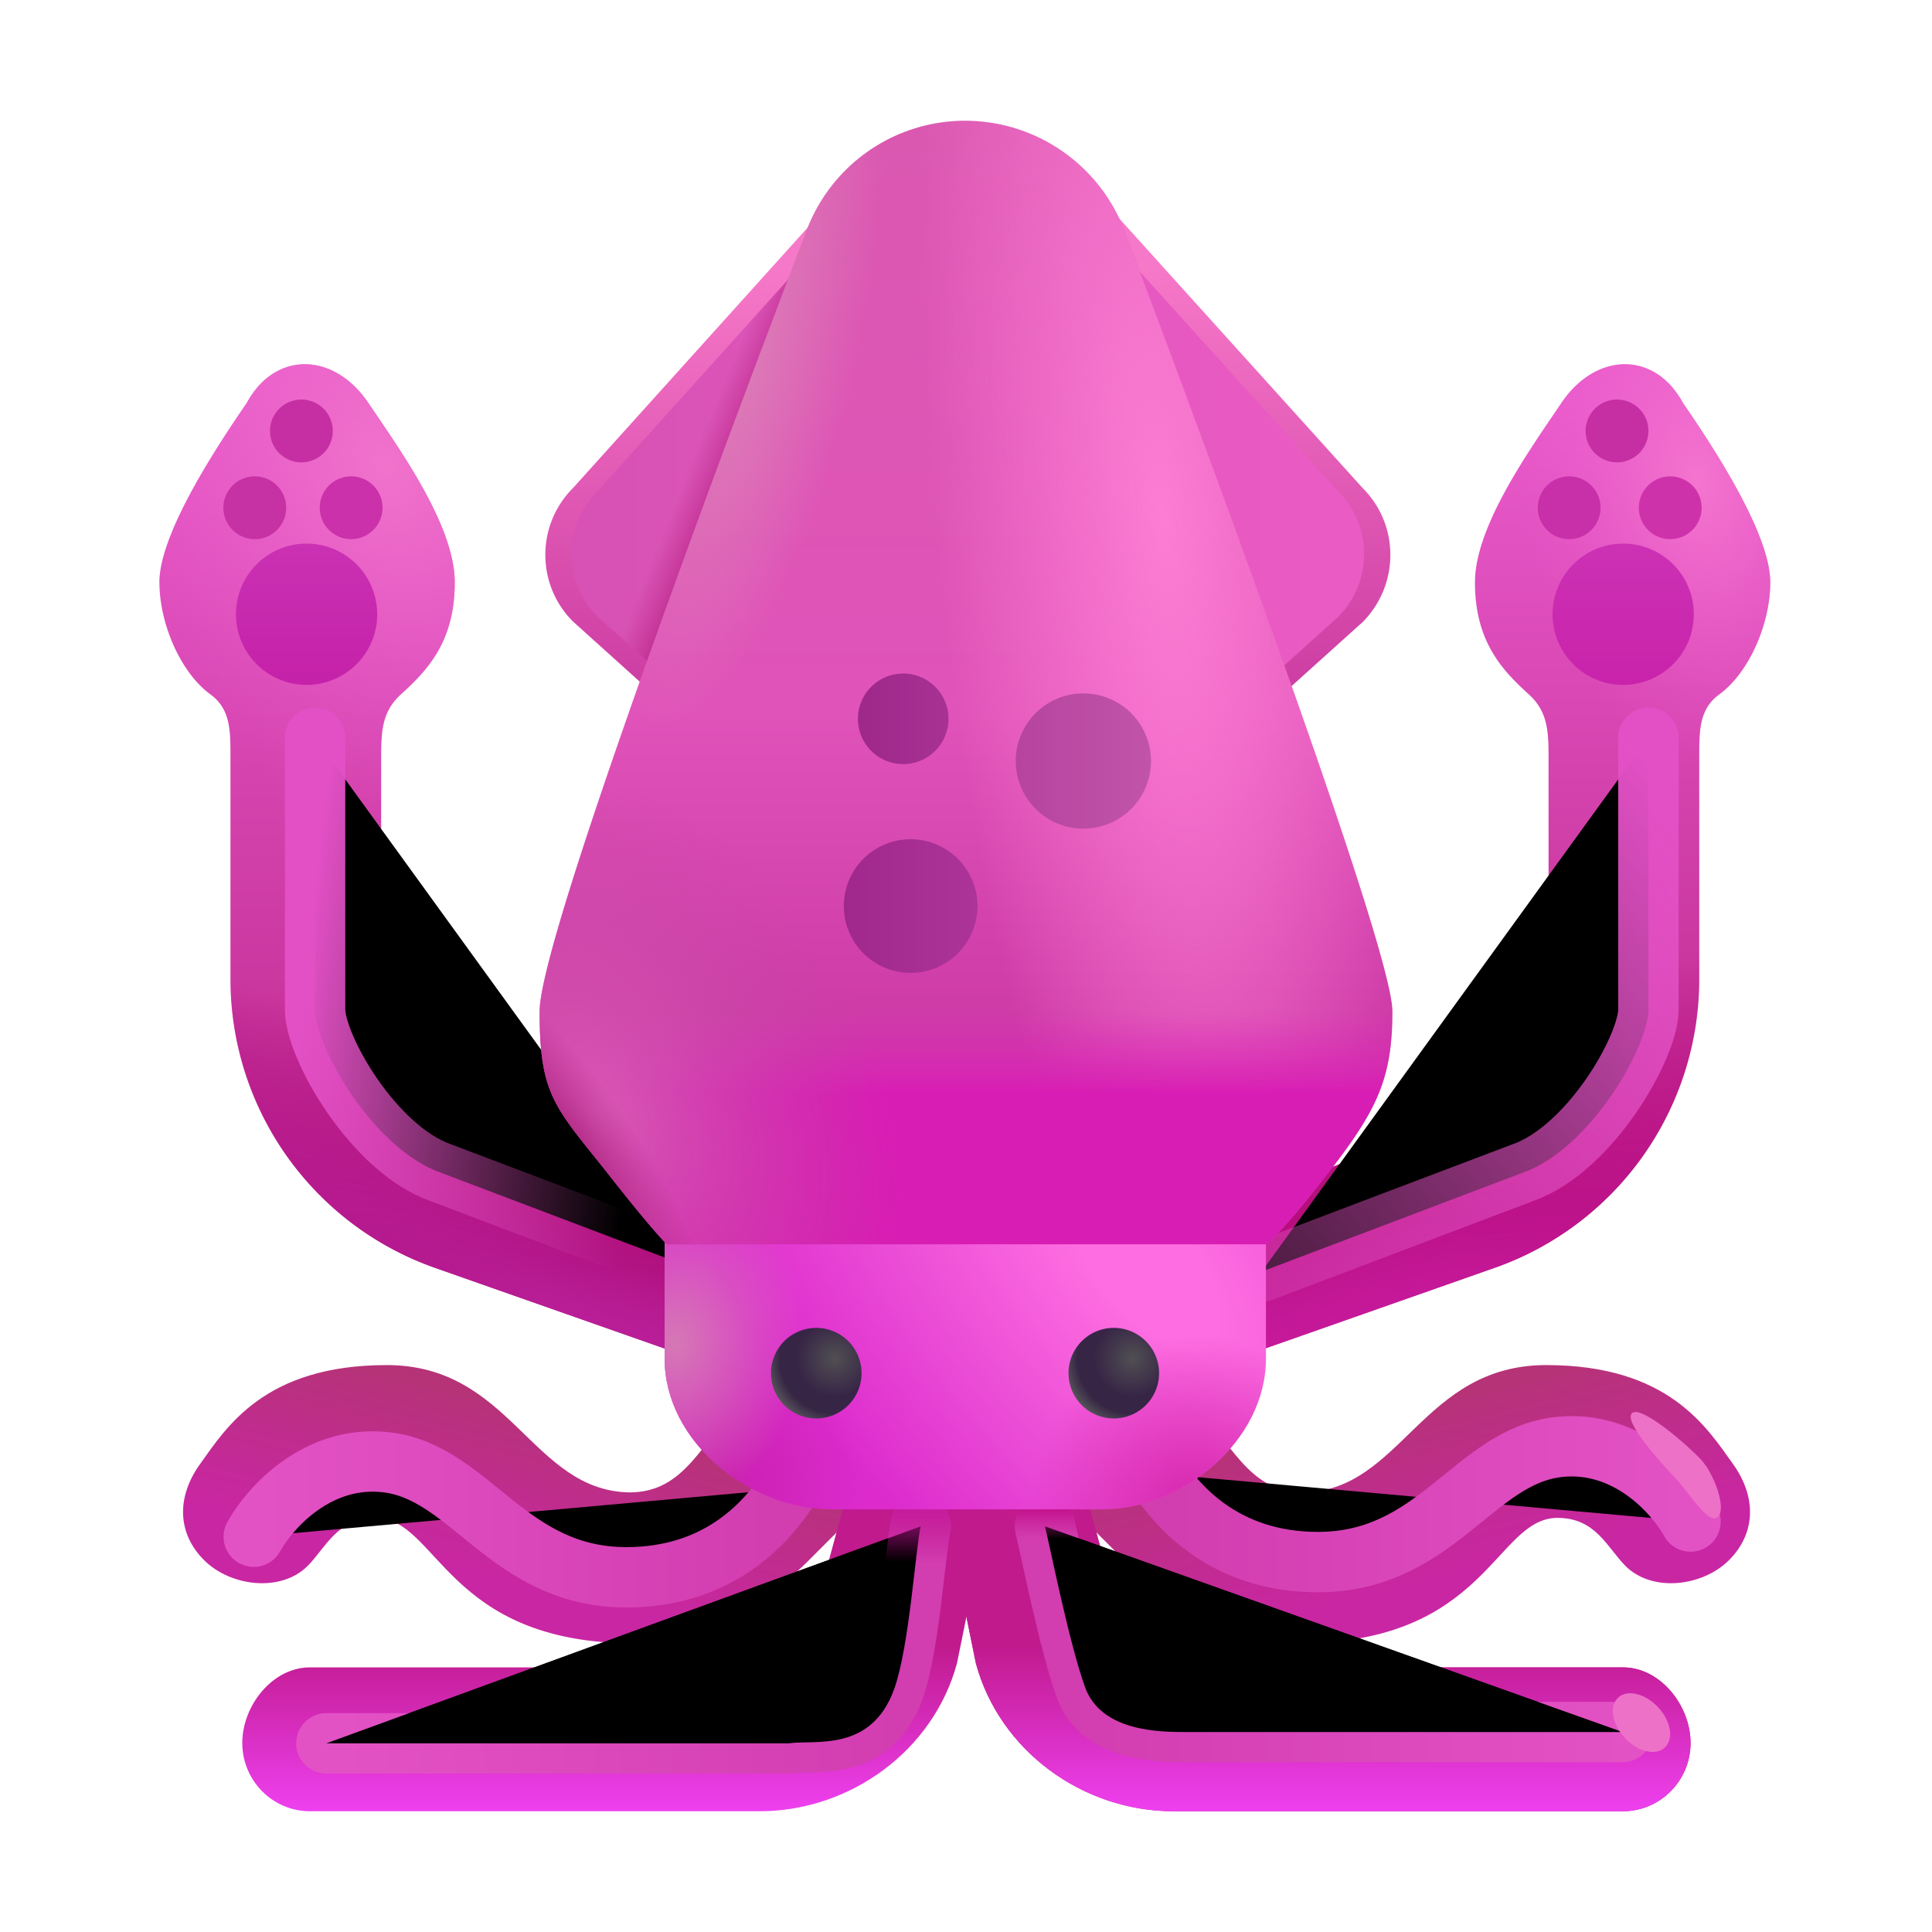 <svg width="100%" height="100%" viewBox="0 0 32 32" xmlns="http://www.w3.org/2000/svg"><path fill="url(#a)" d="M2.64 9.646c0-.755.822-2.064 1.446-2.97.47-.87 1.447-.845 2.016 0 .502.746 1.43 2.026 1.43 2.97 0 .98-.451 1.454-.891 1.854-.31.28-.328.606-.328 1.026v3.7c0 1.19.598 1.962 1.718 2.352l4.11 1.656c.59.21.896.972.696 1.552a1.127 1.127 0 0 1-1.43.69l-4.21-1.48a5.07 5.07 0 0 1-3.38-4.77v-3.7c0-.43 0-.784-.333-1.026-.49-.358-.843-1.165-.843-1.854"/><path fill="url(#b)" d="M2.64 9.646c0-.755.822-2.064 1.446-2.97.47-.87 1.447-.845 2.016 0 .502.746 1.43 2.026 1.43 2.97 0 .98-.451 1.454-.891 1.854-.31.28-.328.606-.328 1.026v3.7c0 1.19.598 1.962 1.718 2.352l4.11 1.656c.59.21.896.972.696 1.552a1.127 1.127 0 0 1-1.43.69l-4.21-1.48a5.07 5.07 0 0 1-3.38-4.77v-3.7c0-.43 0-.784-.333-1.026-.49-.358-.843-1.165-.843-1.854"/><path fill="url(#c)" d="M2.64 9.646c0-.755.822-2.064 1.446-2.97.47-.87 1.447-.845 2.016 0 .502.746 1.43 2.026 1.43 2.97 0 .98-.451 1.454-.891 1.854-.31.28-.328.606-.328 1.026v3.7c0 1.19.598 1.962 1.718 2.352l4.11 1.656c.59.21.896.972.696 1.552a1.127 1.127 0 0 1-1.43.69l-4.21-1.48a5.07 5.07 0 0 1-3.38-4.77v-3.7c0-.43 0-.784-.333-1.026-.49-.358-.843-1.165-.843-1.854"/><path fill="url(#d)" d="M5.078 11.344a1.17 1.17 0 1 0 0-2.34 1.17 1.17 0 0 0 0 2.34"/><path fill="#CA31AA" d="M5.816 8.93a.52.52 0 1 0 0-1.04.52.52 0 0 0 0 1.04"/><path fill="#C631A3" d="M4.22 8.93a.52.52 0 1 0 0-1.04.52.52 0 0 0 0 1.04"/><path fill="#C62FA3" d="M4.992 7.658a.52.52 0 1 0 0-1.04.52.52 0 0 0 0 1.04"/><path fill="url(#e)" d="M29.321 9.646c0-.755-.821-2.064-1.445-2.97-.47-.87-1.447-.845-2.016 0-.502.746-1.43 2.026-1.43 2.97 0 .98.451 1.454.891 1.854.31.28.328.606.328 1.026v3.7c0 1.19-.598 1.962-1.718 2.352l-4.11 1.656c-.59.21-.896.972-.696 1.552a1.127 1.127 0 0 0 1.43.69l4.21-1.48a5.07 5.07 0 0 0 3.38-4.77v-3.7c0-.43 0-.784.333-1.026.49-.358.843-1.165.843-1.854"/><path fill="url(#f)" d="M29.321 9.646c0-.755-.821-2.064-1.445-2.97-.47-.87-1.447-.845-2.016 0-.502.746-1.43 2.026-1.43 2.97 0 .98.451 1.454.891 1.854.31.28.328.606.328 1.026v3.7c0 1.19-.598 1.962-1.718 2.352l-4.11 1.656c-.59.21-.896.972-.696 1.552a1.127 1.127 0 0 0 1.43.69l4.21-1.48a5.07 5.07 0 0 0 3.38-4.77v-3.7c0-.43 0-.784.333-1.026.49-.358.843-1.165.843-1.854"/><path fill="url(#g)" d="M29.321 9.646c0-.755-.821-2.064-1.445-2.97-.47-.87-1.447-.845-2.016 0-.502.746-1.43 2.026-1.43 2.97 0 .98.451 1.454.891 1.854.31.28.328.606.328 1.026v3.7c0 1.19-.598 1.962-1.718 2.352l-4.11 1.656c-.59.21-.896.972-.696 1.552a1.127 1.127 0 0 0 1.43.69l4.21-1.48a5.07 5.07 0 0 0 3.38-4.77v-3.7c0-.43 0-.784.333-1.026.49-.358.843-1.165.843-1.854"/><path fill="url(#h)" d="M26.885 11.344a1.17 1.17 0 1 1 0-2.34 1.17 1.17 0 0 1 0 2.34"/><path fill="#C730A8" d="M25.99 8.93a.52.52 0 1 1 0-1.04.52.52 0 0 1 0 1.04"/><path fill="#CE32AA" d="M27.664 8.93a.52.52 0 1 1 0-1.04.52.52 0 0 1 0 1.04"/><path fill="#C62EA4" d="M26.783 7.658a.52.52 0 1 1 0-1.04.52.52 0 0 1 0 1.04"/><path fill="url(#i)" d="M10.51 27.219c-3.135 0-3.252-2.078-4.291-2.078-.633 0-.822.493-1.125.797-.44.44-1.275.342-1.715-.098s-.461-1.04-.066-1.59c.437-.61 1.07-1.64 3.093-1.64 2.063 0 2.393 2.075 4.016 2.109.937 0 1.186-.835 1.906-1.555.44-.44 1.612-.334 2.052.106s.44 1.15 0 1.59l-1.02 1.02c-.77.76-1.78 1.339-2.85 1.339"/><path fill="url(#j)" d="M21.508 27.219c3.135 0 3.252-2.078 4.29-2.078.634 0 .822.493 1.126.797.44.44 1.275.342 1.715-.098s.46-1.04.066-1.59c-.437-.61-1.07-1.64-3.094-1.64-2.062 0-2.393 2.075-4.015 2.109-.938 0-1.186-.835-1.907-1.555-.44-.44-1.611-.334-2.051.106s-.44 1.15 0 1.59l1.02 1.02c.77.76 1.78 1.339 2.85 1.339"/><g filter="url(#k)"><path stroke="url(#l)" stroke-linecap="round" d="M28.001 25.201c-.27-.49-1.062-1.359-2.187-1.234-1.406.156-2.016 1.906-3.985 1.906-1.575 0-2.354-.958-2.687-1.469"/></g><path fill="url(#m)" d="M5.133 30h7.447c1.5 0 2.881-1.003 3.271-2.453l.163-.802v-2.79c0-1.4-1.241-1.977-1.614-.58l-.97 3.57c-.12.46-.38.672-.86.672H5.133c-.62 0-1.12.633-1.12 1.253s.5 1.13 1.12 1.13"/><path fill="#C01A8D" d="M26.881 30h-7.447c-1.5 0-2.881-1.003-3.271-2.453L16 26.745v-2.79c0-1.4 1.242-1.977 1.614-.58l.97 3.57c.12.46.38.672.86.672h7.437c.62 0 1.12.633 1.12 1.253s-.5 1.13-1.12 1.13"/><g filter="url(#n)"><path stroke="url(#o)" stroke-linecap="round" d="M5.219 12.219v4.5c0 .625.968 2.312 2.078 2.703l4.328 1.64"/></g><g stroke-linecap="round" filter="url(#p)"><path stroke="url(#q)" d="M5.406 28.875h7.657c.437-.062 1.37.156 1.75-.906.25-.7.354-2.354.437-2.688"/><path stroke="url(#r)" d="M5.406 28.875h7.657c.437-.062 1.37.156 1.75-.906.25-.7.354-2.354.437-2.688"/></g><g filter="url(#s)"><path stroke="url(#t)" stroke-linecap="round" d="M27.303 12.219v4.5c0 .625-.969 2.312-2.078 2.703l-4.328 1.64"/></g><path fill="url(#u)" d="M26.881 30h-7.447c-1.5 0-2.881-1.003-3.271-2.453L16 26.745v-2.79c0-1.4 1.242-1.977 1.614-.58l.97 3.57c.12.46.38.672.86.672h7.437c.62 0 1.12.633 1.12 1.253s-.5 1.13-1.12 1.13"/><g stroke-linecap="round" filter="url(#v)"><path stroke="url(#w)" d="M26.875 28.688h-7.219c-.437 0-1.42 0-1.687-.75s-.578-2.323-.661-2.657"/><path stroke="url(#x)" d="M26.875 28.688h-7.219c-.437 0-1.42 0-1.687-.75s-.578-2.323-.661-2.657"/></g><g filter="url(#y)"><path stroke="url(#z)" stroke-linecap="round" d="M4.203 25.453c.271-.49 1.063-1.36 2.188-1.234 1.406.156 2.015 1.906 3.984 1.906 1.575 0 2.354-.958 2.688-1.469"/></g><path fill="url(#A)" d="M18.25 25h-4.46c-1.381 0-2.782-1.12-2.782-2.5v-2.2h9.96v2.2c0 1.38-1.398 2.5-2.718 2.5"/><path fill="url(#B)" d="M18.25 25h-4.46c-1.381 0-2.782-1.12-2.782-2.5v-2.2h9.96v2.2c0 1.38-1.398 2.5-2.718 2.5"/><path fill="url(#C)" d="M18.25 25h-4.46c-1.381 0-2.782-1.12-2.782-2.5v-2.2h9.96v2.2c0 1.38-1.398 2.5-2.718 2.5"/><path fill="url(#D)" d="M18.25 25h-4.46c-1.381 0-2.782-1.12-2.782-2.5v-2.2h9.96v2.2c0 1.38-1.398 2.5-2.718 2.5"/><path fill="url(#E)" d="m22.57 8.084-4.56-5.05a2.8 2.8 0 0 0-3.97 0l-4.55 5.05c-.61.61-.61 1.6 0 2.21l5.44 4.9c.61.61 1.6.61 2.21 0l5.44-4.9c.6-.62.6-1.6-.01-2.21"/><g filter="url(#F)"><path fill="url(#G)" d="M22.164 8.136 17.886 3.4a2.627 2.627 0 0 0-3.724 0L9.895 8.136a1.466 1.466 0 0 0 0 2.073l5.103 4.596c.572.572 1.5.572 2.073 0l5.102-4.596c.563-.581.563-1.5-.01-2.073"/><path fill="url(#H)" d="M22.164 8.136 17.886 3.4a2.627 2.627 0 0 0-3.724 0L9.895 8.136a1.466 1.466 0 0 0 0 2.073l5.103 4.596c.572.572 1.5.572 2.073 0l5.102-4.596c.563-.581.563-1.5-.01-2.073"/></g><path fill="url(#I)" d="M15.986 2c-1.2 0-2.261.76-2.652 1.89 0 0-4.396 11.423-4.396 12.86 0 1.438.267 1.587 1.218 2.797.688.875.89 1.062.89 1.062h9.93s.212-.156.785-.879c.976-1.23 1.302-1.746 1.302-2.98S18.649 3.89 18.649 3.89A2.825 2.825 0 0 0 15.986 2"/><path fill="url(#J)" d="M15.986 2c-1.2 0-2.261.76-2.652 1.89 0 0-4.396 11.423-4.396 12.86 0 1.438.267 1.587 1.218 2.797.688.875.89 1.062.89 1.062h9.93s.212-.156.785-.879c.976-1.23 1.302-1.746 1.302-2.98S18.649 3.89 18.649 3.89A2.825 2.825 0 0 0 15.986 2"/><path fill="url(#K)" d="M15.986 2c-1.2 0-2.261.76-2.652 1.89 0 0-4.396 11.423-4.396 12.86 0 1.438.267 1.587 1.218 2.797.688.875.89 1.062.89 1.062h9.93s.212-.156.785-.879c.976-1.23 1.302-1.746 1.302-2.98S18.649 3.89 18.649 3.89A2.825 2.825 0 0 0 15.986 2"/><path fill="url(#L)" d="M15.986 2c-1.2 0-2.261.76-2.652 1.89 0 0-4.396 11.423-4.396 12.86 0 1.438.267 1.587 1.218 2.797.688.875.89 1.062.89 1.062h9.93s.212-.156.785-.879c.976-1.23 1.302-1.746 1.302-2.98S18.649 3.89 18.649 3.89A2.825 2.825 0 0 0 15.986 2"/><path fill="url(#M)" d="M15.986 2c-1.2 0-2.261.76-2.652 1.89 0 0-4.396 11.423-4.396 12.86 0 1.438.267 1.587 1.218 2.797.688.875.89 1.062.89 1.062h9.93s.212-.156.785-.879c.976-1.23 1.302-1.746 1.302-2.98S18.649 3.89 18.649 3.89A2.825 2.825 0 0 0 15.986 2"/><path fill="url(#N)" d="M15.986 2c-1.2 0-2.261.76-2.652 1.89 0 0-4.396 11.423-4.396 12.86 0 1.438.267 1.587 1.218 2.797.688.875.89 1.062.89 1.062h9.93s.212-.156.785-.879c.976-1.23 1.302-1.746 1.302-2.98S18.649 3.89 18.649 3.89A2.825 2.825 0 0 0 15.986 2"/><path fill="url(#O)" d="M17.944 13.725a1.12 1.12 0 1 0 0-2.24 1.12 1.12 0 0 0 0 2.24"/><path fill="url(#P)" d="M14.96 12.656a.75.75 0 1 0 0-1.5.75.75 0 0 0 0 1.5"/><path fill="url(#Q)" d="M15.05 16.114a1.107 1.107 0 1 0 0-2.213 1.107 1.107 0 0 0 0 2.213"/><path fill="url(#R)" d="M13.52 23.494a.75.75 0 1 0 0-1.5.75.75 0 0 0 0 1.5"/><path fill="url(#S)" d="M18.448 23.494a.75.75 0 1 0 0-1.5.75.75 0 0 0 0 1.5"/><g filter="url(#T)"><ellipse cx="27.188" cy="28.532" fill="#EE71C8" rx=".566" ry=".375" transform="rotate(46.78 27.188 28.532)"/></g><g filter="url(#U)"><path fill="#EE71C8" d="M28.453 25.125c-.15.142-.473-.397-.687-.625s-.886-.952-.735-1.094c.151-.141.927.538 1.14.766.215.228.433.811.282.953"/></g><defs><linearGradient id="a" x1="7.769" x2="7.769" y1="6.033" y2="22.536" gradientUnits="userSpaceOnUse"><stop stop-color="#E95ACB"/><stop offset=".627" stop-color="#CA379F"/><stop offset=".907" stop-color="#A5035F"/><stop offset="1" stop-color="#B91B92"/></linearGradient><linearGradient id="d" x1="5.077" x2="5.077" y1="9.004" y2="11.344" gradientUnits="userSpaceOnUse"><stop stop-color="#CA31B3"/><stop offset="1" stop-color="#C521A9"/></linearGradient><linearGradient id="e" x1="24.193" x2="24.193" y1="6.033" y2="22.536" gradientUnits="userSpaceOnUse"><stop offset=".047" stop-color="#E95ACB"/><stop offset=".596" stop-color="#CA379F"/><stop offset=".858" stop-color="#A5035F"/><stop offset="1" stop-color="#B91B92"/></linearGradient><linearGradient id="h" x1="26.884" x2="26.884" y1="9.004" y2="11.344" gradientUnits="userSpaceOnUse"><stop stop-color="#CC31B4"/><stop offset="1" stop-color="#C923AB"/></linearGradient><linearGradient id="i" x1="9.5" x2="8.438" y1="22.609" y2="26.813" gradientUnits="userSpaceOnUse"><stop offset=".193" stop-color="#B63377"/><stop offset=".863" stop-color="#C926A3"/></linearGradient><linearGradient id="j" x1="22.518" x2="23.58" y1="22.609" y2="26.813" gradientUnits="userSpaceOnUse"><stop offset=".193" stop-color="#B63377"/><stop offset=".863" stop-color="#C926A3"/></linearGradient><linearGradient id="l" x1="19.44" x2="27.858" y1="24.313" y2="24.313" gradientUnits="userSpaceOnUse"><stop stop-color="#D23DB0"/><stop offset="1" stop-color="#E352C5"/></linearGradient><linearGradient id="m" x1="10.014" x2="10.014" y1="22.572" y2="30" gradientUnits="userSpaceOnUse"><stop offset=".63" stop-color="#C01A8D"/><stop offset="1" stop-color="#EE40EF"/></linearGradient><linearGradient id="o" x1="11.416" x2="5.5" y1="12.96" y2="12.219" gradientUnits="userSpaceOnUse"><stop offset=".036" stop-color="#DC52BA" stop-opacity="0"/><stop offset="1" stop-color="#E350C6"/></linearGradient><linearGradient id="q" x1="14.92" x2="5.617" y1="26.183" y2="26.183" gradientUnits="userSpaceOnUse"><stop stop-color="#D23DB0"/><stop offset="1" stop-color="#E352C5"/></linearGradient><linearGradient id="r" x1="14.906" x2="14.906" y1="24.906" y2="26.469" gradientUnits="userSpaceOnUse"><stop stop-color="#C51A9D"/><stop offset=".62" stop-color="#BB0986" stop-opacity="0"/></linearGradient><linearGradient id="t" x1="14.125" x2="27.022" y1="22.438" y2="12.219" gradientUnits="userSpaceOnUse"><stop offset=".036" stop-color="#DC52BA" stop-opacity="0"/><stop offset="1" stop-color="#E350C6"/></linearGradient><linearGradient id="u" x1="22.001" x2="22.001" y1="22.572" y2="30" gradientUnits="userSpaceOnUse"><stop offset=".63" stop-color="#C01A8D"/><stop offset="1" stop-color="#EE40EF"/></linearGradient><linearGradient id="w" x1="17.637" x2="26.941" y1="26.183" y2="26.183" gradientUnits="userSpaceOnUse"><stop stop-color="#D23DB0"/><stop offset="1" stop-color="#E352C5"/></linearGradient><linearGradient id="x" x1="17.906" x2="17.906" y1="25" y2="26.156" gradientUnits="userSpaceOnUse"><stop stop-color="#C3128C"/><stop offset=".419" stop-color="#C71D96" stop-opacity="0"/></linearGradient><linearGradient id="z" x1="12.764" x2="4.347" y1="24.564" y2="24.564" gradientUnits="userSpaceOnUse"><stop stop-color="#D23DB0"/><stop offset="1" stop-color="#E352C5"/></linearGradient><linearGradient id="E" x1="16.03" x2="16.03" y1="2.209" y2="12.25" gradientUnits="userSpaceOnUse"><stop offset=".222" stop-color="#F678C8"/><stop offset="1" stop-color="#C8369E"/></linearGradient><linearGradient id="G" x1="10.25" x2="21.813" y1="8.93" y2="8.93" gradientUnits="userSpaceOnUse"><stop stop-color="#D852B5"/><stop offset="1" stop-color="#EA5BC3"/></linearGradient><linearGradient id="H" x1="12.656" x2="11.609" y1="7.688" y2="7.266" gradientUnits="userSpaceOnUse"><stop stop-color="#C13692" stop-opacity="0"/><stop offset=".426" stop-color="#C12D91"/><stop offset="1" stop-color="#C13493" stop-opacity="0"/></linearGradient><linearGradient id="I" x1="16" x2="16" y1="2" y2="18.75" gradientUnits="userSpaceOnUse"><stop stop-color="#DA58B0"/><stop offset=".585" stop-color="#E053B9"/><stop offset="1" stop-color="#C732A0"/></linearGradient><linearGradient id="K" x1="16" x2="16" y1="15.688" y2="20.609" gradientUnits="userSpaceOnUse"><stop offset=".216" stop-color="#DD31BC" stop-opacity="0"/><stop offset=".495" stop-color="#D81DB4"/></linearGradient><linearGradient id="O" x1="16.824" x2="19.064" y1="12.787" y2="12.787" gradientUnits="userSpaceOnUse"><stop stop-color="#B644A0"/><stop offset="1" stop-color="#C154A8"/></linearGradient><linearGradient id="P" x1="14.344" x2="15.71" y1="11.906" y2="11.906" gradientUnits="userSpaceOnUse"><stop stop-color="#9E298B"/><stop offset="1" stop-color="#A83194"/></linearGradient><linearGradient id="Q" x1="13.943" x2="16.156" y1="15.188" y2="15.188" gradientUnits="userSpaceOnUse"><stop stop-color="#A0288D"/><stop offset="1" stop-color="#AC3498"/></linearGradient><radialGradient id="b" cx="0" cy="0" r="1" gradientTransform="matrix(-1.188 2.875 -23.521 -9.715 10.313 22.063)" gradientUnits="userSpaceOnUse"><stop stop-color="#B91E98"/><stop offset="1" stop-color="#B81790" stop-opacity="0"/></radialGradient><radialGradient id="c" cx="0" cy="0" r="1" gradientTransform="rotate(64.68 -2.883 8.878)scale(6.43 4.99)" gradientUnits="userSpaceOnUse"><stop stop-color="#F073CB"/><stop offset="1" stop-color="#E95ACC" stop-opacity="0"/></radialGradient><radialGradient id="f" cx="0" cy="0" r="1" gradientTransform="matrix(1.661 4.219 -15.102 5.948 22.531 22.281)" gradientUnits="userSpaceOnUse"><stop stop-color="#C8199D"/><stop offset="1" stop-color="#C6199B" stop-opacity="0"/></radialGradient><radialGradient id="g" cx="0" cy="0" r="1" gradientTransform="matrix(.75 4.75 -2.952 .466 28.125 8)" gradientUnits="userSpaceOnUse"><stop stop-color="#F475CE"/><stop offset="1" stop-color="#EB5BCD" stop-opacity="0"/></radialGradient><radialGradient id="A" cx="0" cy="0" r="1" gradientTransform="rotate(139.728 5.642 13.91)scale(5.898 12.5)" gradientUnits="userSpaceOnUse"><stop offset=".132" stop-color="#FE6DE1"/><stop offset=".52" stop-color="#ED50D7"/><stop offset="1" stop-color="#DC2ACD"/></radialGradient><radialGradient id="B" cx="0" cy="0" r="1" gradientTransform="matrix(-2.75 0 0 -2.872 19.813 25)" gradientUnits="userSpaceOnUse"><stop stop-color="#D627AC"/><stop offset="1" stop-color="#D320AB" stop-opacity="0"/></radialGradient><radialGradient id="C" cx="0" cy="0" r="1" gradientTransform="matrix(1.938 1.625 -1.697 2.024 11.688 24.688)" gradientUnits="userSpaceOnUse"><stop stop-color="#C81EAC"/><stop offset="1" stop-color="#C620AA" stop-opacity="0"/></radialGradient><radialGradient id="D" cx="0" cy="0" r="1" gradientTransform="rotate(93.738 -4.828 16.365)scale(2.756 2.14)" gradientUnits="userSpaceOnUse"><stop stop-color="#D578B5"/><stop offset="1" stop-color="#D578B5" stop-opacity="0"/></radialGradient><radialGradient id="J" cx="0" cy="0" r="1" gradientTransform="matrix(1.25 14.563 -3.764 .323 19.25 8.563)" gradientUnits="userSpaceOnUse"><stop stop-color="#FC7DD3"/><stop offset="1" stop-color="#FE7CD4" stop-opacity="0"/></radialGradient><radialGradient id="L" cx="0" cy="0" r="1" gradientTransform="rotate(102.953 3.811 7.782)scale(6.413 1.969)" gradientUnits="userSpaceOnUse"><stop stop-color="#DC7EB7"/><stop offset="1" stop-color="#DD81B9" stop-opacity="0"/></radialGradient><radialGradient id="M" cx="0" cy="0" r="1" gradientTransform="matrix(3.062 5.312 -4.032 2.325 9.875 18.5)" gradientUnits="userSpaceOnUse"><stop stop-color="#D95AB5"/><stop offset="1" stop-color="#C045A0" stop-opacity="0"/></radialGradient><radialGradient id="N" cx="0" cy="0" r="1" gradientTransform="matrix(2.25 3.188 -.869 .614 9.375 18.938)" gradientUnits="userSpaceOnUse"><stop stop-color="#AC257D"/><stop offset="1" stop-color="#B22B88" stop-opacity="0"/></radialGradient><radialGradient id="R" cx="0" cy="0" r="1" gradientTransform="rotate(153.347 4.25 12.888)scale(1.184)" gradientUnits="userSpaceOnUse"><stop stop-color="#504F52"/><stop offset=".537" stop-color="#372546"/><stop offset=".769" stop-color="#362545"/><stop offset=".996" stop-color="#5A595B"/></radialGradient><radialGradient id="S" cx="0" cy="0" r="1" gradientTransform="rotate(153.347 6.713 13.472)scale(1.184)" gradientUnits="userSpaceOnUse"><stop stop-color="#504F52"/><stop offset=".537" stop-color="#372546"/><stop offset=".769" stop-color="#362545"/><stop offset=".996" stop-color="#5A595B"/></radialGradient><filter id="k" width="11.86" height="4.918" x="17.642" y="22.455" color-interpolation-filters="sRGB" filterUnits="userSpaceOnUse"><feFlood flood-opacity="0" result="BackgroundImageFix"/><feBlend in="SourceGraphic" in2="BackgroundImageFix" result="shape"/><feGaussianBlur result="effect1_foregroundBlur_18_28271" stdDeviation=".5"/></filter><filter id="n" width="8.906" height="11.344" x="3.969" y="10.969" color-interpolation-filters="sRGB" filterUnits="userSpaceOnUse"><feFlood flood-opacity="0" result="BackgroundImageFix"/><feBlend in="SourceGraphic" in2="BackgroundImageFix" result="shape"/><feGaussianBlur result="effect1_foregroundBlur_18_28271" stdDeviation=".375"/></filter><filter id="p" width="12.344" height="6.094" x="4.156" y="24.031" color-interpolation-filters="sRGB" filterUnits="userSpaceOnUse"><feFlood flood-opacity="0" result="BackgroundImageFix"/><feBlend in="SourceGraphic" in2="BackgroundImageFix" result="shape"/><feGaussianBlur result="effect1_foregroundBlur_18_28271" stdDeviation=".375"/></filter><filter id="s" width="8.906" height="11.344" x="19.647" y="10.969" color-interpolation-filters="sRGB" filterUnits="userSpaceOnUse"><feFlood flood-opacity="0" result="BackgroundImageFix"/><feBlend in="SourceGraphic" in2="BackgroundImageFix" result="shape"/><feGaussianBlur result="effect1_foregroundBlur_18_28271" stdDeviation=".375"/></filter><filter id="v" width="11.568" height="5.406" x="16.308" y="24.281" color-interpolation-filters="sRGB" filterUnits="userSpaceOnUse"><feFlood flood-opacity="0" result="BackgroundImageFix"/><feBlend in="SourceGraphic" in2="BackgroundImageFix" result="shape"/><feGaussianBlur result="effect1_foregroundBlur_18_28271" stdDeviation=".25"/></filter><filter id="y" width="11.86" height="4.918" x="2.703" y="22.706" color-interpolation-filters="sRGB" filterUnits="userSpaceOnUse"><feFlood flood-opacity="0" result="BackgroundImageFix"/><feBlend in="SourceGraphic" in2="BackgroundImageFix" result="shape"/><feGaussianBlur result="effect1_foregroundBlur_18_28271" stdDeviation=".5"/></filter><filter id="F" width="13.627" height="13.108" x="9.216" y="2.376" color-interpolation-filters="sRGB" filterUnits="userSpaceOnUse"><feFlood flood-opacity="0" result="BackgroundImageFix"/><feBlend in="SourceGraphic" in2="BackgroundImageFix" result="shape"/><feGaussianBlur result="effect1_foregroundBlur_18_28271" stdDeviation=".125"/></filter><filter id="T" width="2.449" height="2.472" x="25.964" y="27.295" color-interpolation-filters="sRGB" filterUnits="userSpaceOnUse"><feFlood flood-opacity="0" result="BackgroundImageFix"/><feBlend in="SourceGraphic" in2="BackgroundImageFix" result="shape"/><feGaussianBlur result="effect1_foregroundBlur_18_28271" stdDeviation=".375"/></filter><filter id="U" width="2.994" height="3.261" x="26.259" y="22.637" color-interpolation-filters="sRGB" filterUnits="userSpaceOnUse"><feFlood flood-opacity="0" result="BackgroundImageFix"/><feBlend in="SourceGraphic" in2="BackgroundImageFix" result="shape"/><feGaussianBlur result="effect1_foregroundBlur_18_28271" stdDeviation=".375"/></filter></defs></svg>